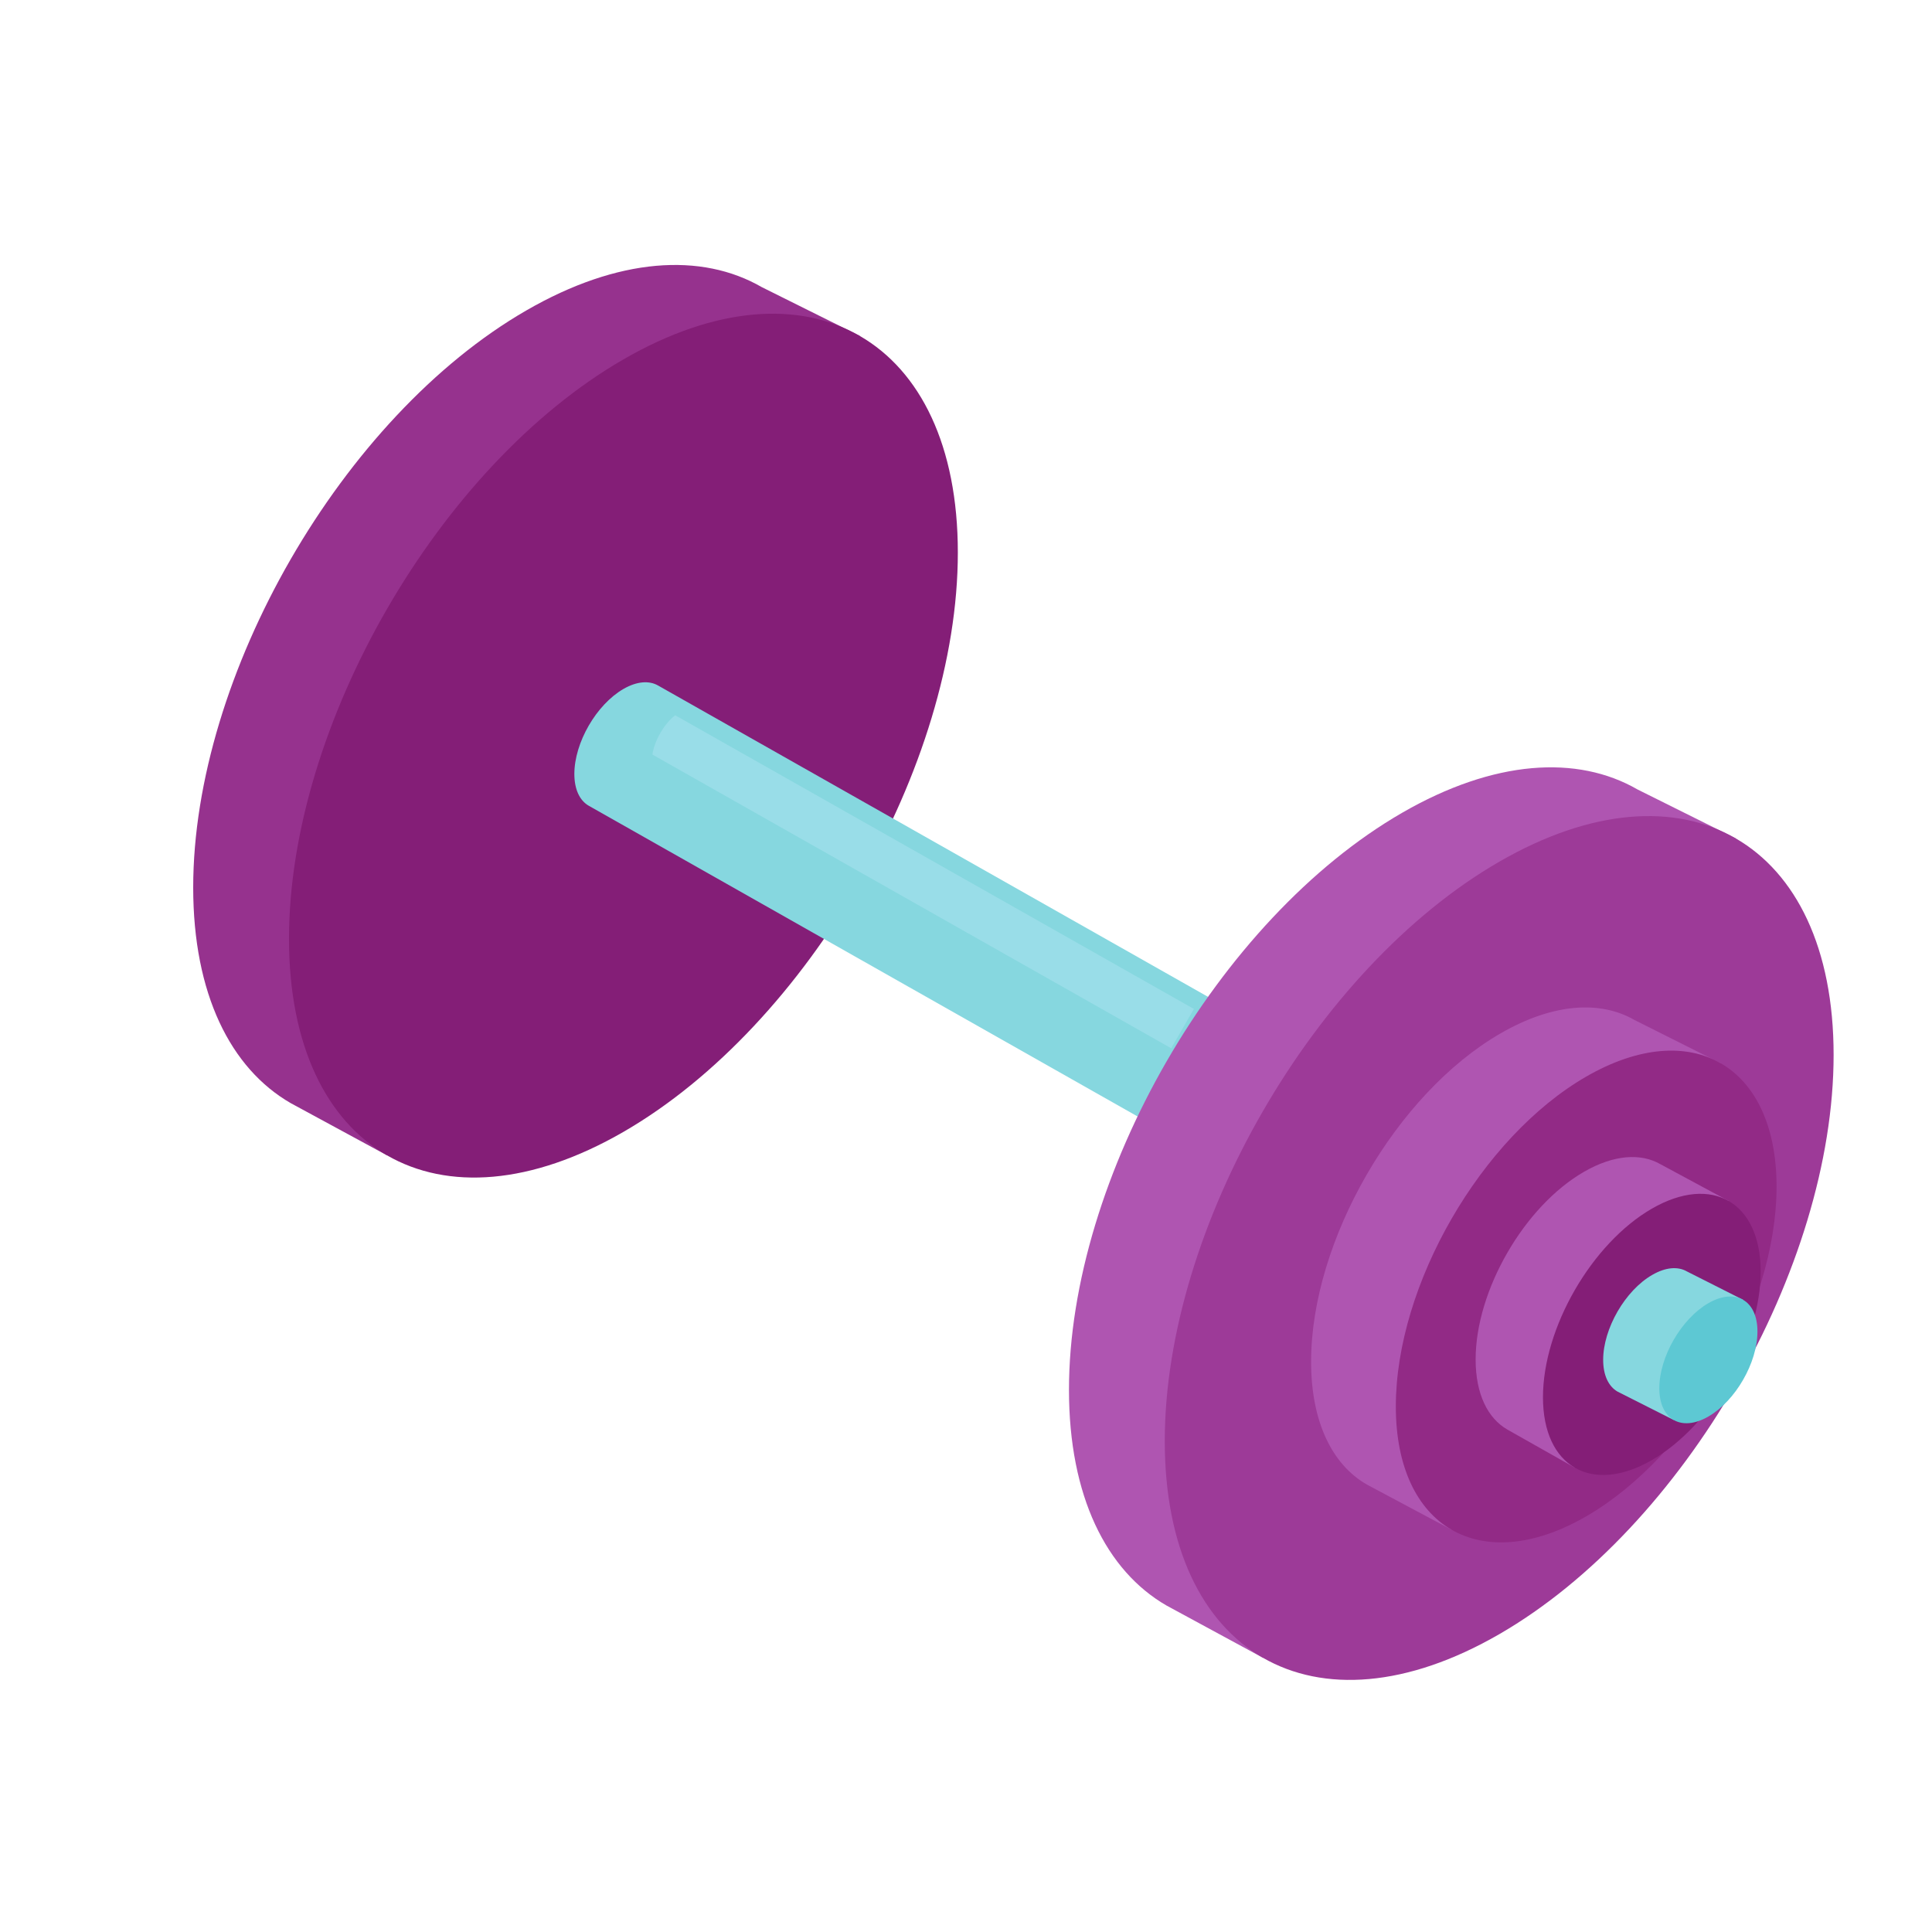 <svg xmlns="http://www.w3.org/2000/svg" xmlns:xlink="http://www.w3.org/1999/xlink" width="1080" zoomAndPan="magnify" viewBox="0 0 810 810" height="1080" preserveAspectRatio="xMidYMid meet" version="1.0"><defs><clipPath id="00d76c7bf0"><path d="M 488 342 L 768.75 342 L 768.75 704.25 L 488 704.25 Z M 488 342 " clip-rule="nonzero"/></clipPath></defs><rect x="-81" width="972" fill="#ffffff" y="-81" height="972" fill-opacity="1"/><rect x="-81" width="972" fill="#ffffff" y="-81" height="972" fill-opacity="1"/><path fill="#96328e" d="M 319.375 120.379 C 294.117 105.789 259.195 107.898 220.641 130.168 C 182.082 152.43 147.168 190.645 121.895 234.426 C 96.629 278.207 81 327.555 81 372.098 C 81 416.625 96.629 447.926 121.902 462.508 L 162.227 484.367 L 360.504 140.852 L 319.379 120.379 " fill-opacity="1" fill-rule="nonzero"/><path fill="#841e77" d="M 401.578 231.648 C 401.578 276.363 385.879 325.902 360.5 369.863 C 335.141 413.82 300.082 452.191 261.379 474.547 C 222.652 496.906 187.602 499.02 162.227 484.367 C 136.859 469.715 121.164 438.293 121.164 393.578 C 121.164 348.863 136.852 299.316 162.227 255.359 C 187.602 211.402 222.648 173.035 261.363 150.676 C 300.082 128.32 335.125 126.203 360.5 140.855 C 385.879 155.516 401.578 186.934 401.578 231.648 " fill-opacity="1" fill-rule="nonzero"/><path fill="#86d7df" d="M 275.91 287.414 C 272.195 285.266 267.055 285.574 261.363 288.859 C 255.688 292.145 250.547 297.77 246.824 304.219 C 243.105 310.668 240.801 317.926 240.801 324.492 C 240.801 331.047 243.105 335.672 246.824 337.805 L 485.199 472.758 L 514.309 422.367 L 275.918 287.414 " fill-opacity="1" fill-rule="nonzero"/><path fill="#99dde8" d="M 273.535 316.359 C 273.844 314.07 274.809 310.84 276.836 307.332 C 278.898 303.754 281.238 301.277 283.094 299.883 L 500.543 423.004 L 491.035 439.496 L 273.535 316.359 " fill-opacity="1" fill-rule="nonzero"/><path fill="#af55b1" d="M 686.562 330.996 C 661.289 316.41 626.387 318.508 587.82 340.781 C 549.254 363.051 514.352 401.266 489.078 445.035 C 463.801 488.82 448.172 538.164 448.172 582.707 C 448.172 627.234 463.801 658.535 489.078 673.133 L 529.414 694.992 L 727.676 351.477 L 686.562 330.996 " fill-opacity="1" fill-rule="nonzero"/><g clip-path="url(#00d76c7bf0)"><path fill="#9d3a98" d="M 768.75 442.266 C 768.75 486.98 753.051 536.531 727.691 580.488 C 702.312 624.43 667.273 662.797 628.551 685.156 C 589.832 707.516 554.773 709.629 529.414 694.992 C 504.035 680.324 488.336 648.918 488.336 604.188 C 488.336 559.473 504.035 509.926 529.414 465.984 C 554.773 422.023 589.832 383.656 628.535 361.297 C 667.254 338.941 702.312 336.824 727.676 351.477 C 753.051 366.129 768.75 397.551 768.75 442.266 " fill-opacity="1" fill-rule="nonzero"/></g><path fill="#af55b1" d="M 685.324 427.664 C 670.953 419.359 651.094 420.562 629.137 433.238 C 607.199 445.895 587.34 467.633 572.949 492.555 C 558.574 517.473 549.684 545.543 549.684 570.891 C 549.684 596.242 558.59 614.043 572.965 622.348 L 608.574 641.336 L 721.449 445.793 L 685.324 427.664 " fill-opacity="1" fill-rule="nonzero"/><path fill="#922a86" d="M 744.832 497.473 C 744.832 522.926 735.895 551.133 721.449 576.152 C 707.008 601.176 687.047 623.02 665.004 635.746 C 642.977 648.473 623.016 649.676 608.574 641.336 C 594.129 632.992 585.207 615.109 585.207 589.656 C 585.207 564.203 594.129 535.996 608.574 510.973 C 623.016 485.949 642.977 464.109 665.004 451.383 C 687.047 438.656 707.008 437.453 721.449 445.793 C 735.895 454.133 744.832 472.02 744.832 497.473 " fill-opacity="1" fill-rule="nonzero"/><path fill="#af55b1" d="M 696.176 488.117 C 687.957 483.371 676.609 484.059 664.074 491.297 C 651.523 498.539 640.176 510.973 631.973 525.195 C 623.738 539.438 618.664 555.48 618.664 569.965 C 618.664 584.445 623.738 594.625 631.973 599.355 L 660.273 615.348 L 724.801 503.543 L 696.176 488.117 " fill-opacity="1" fill-rule="nonzero"/><path fill="#841e77" d="M 738.164 533.105 C 738.164 547.656 733.055 563.789 724.805 578.098 C 716.551 592.391 705.133 604.875 692.531 612.168 C 679.926 619.441 668.527 620.129 660.273 615.348 C 652.004 610.586 646.898 600.371 646.898 585.801 C 646.898 571.254 652.004 555.137 660.258 540.828 C 668.527 526.504 679.926 514.035 692.531 506.742 C 705.133 499.469 716.551 498.781 724.801 503.543 C 733.055 508.324 738.164 518.559 738.164 533.105 " fill-opacity="1" fill-rule="nonzero"/><path fill="#86d7df" d="M 707.246 533.055 C 703.535 530.906 698.395 531.215 692.719 534.5 C 687.027 537.77 681.887 543.41 678.172 549.84 C 674.441 556.309 672.137 563.566 672.137 570.117 C 672.137 576.688 674.441 581.297 678.172 583.445 L 701.695 595.332 L 730.785 544.941 L 707.246 533.055 " fill-opacity="1" fill-rule="nonzero"/><path fill="#5dc8d3" d="M 736.82 558.25 C 736.82 564.805 734.516 572.078 730.785 578.527 C 727.074 584.977 721.93 590.602 716.242 593.887 C 710.566 597.172 705.426 597.48 701.695 595.332 C 697.98 593.18 695.676 588.57 695.676 582 C 695.676 575.449 697.98 568.176 701.695 561.727 C 705.426 555.277 710.566 549.652 716.242 546.367 C 721.93 543.098 727.074 542.789 730.785 544.941 C 734.516 547.09 736.82 551.699 736.82 558.25 " fill-opacity="1" fill-rule="nonzero"/></svg>